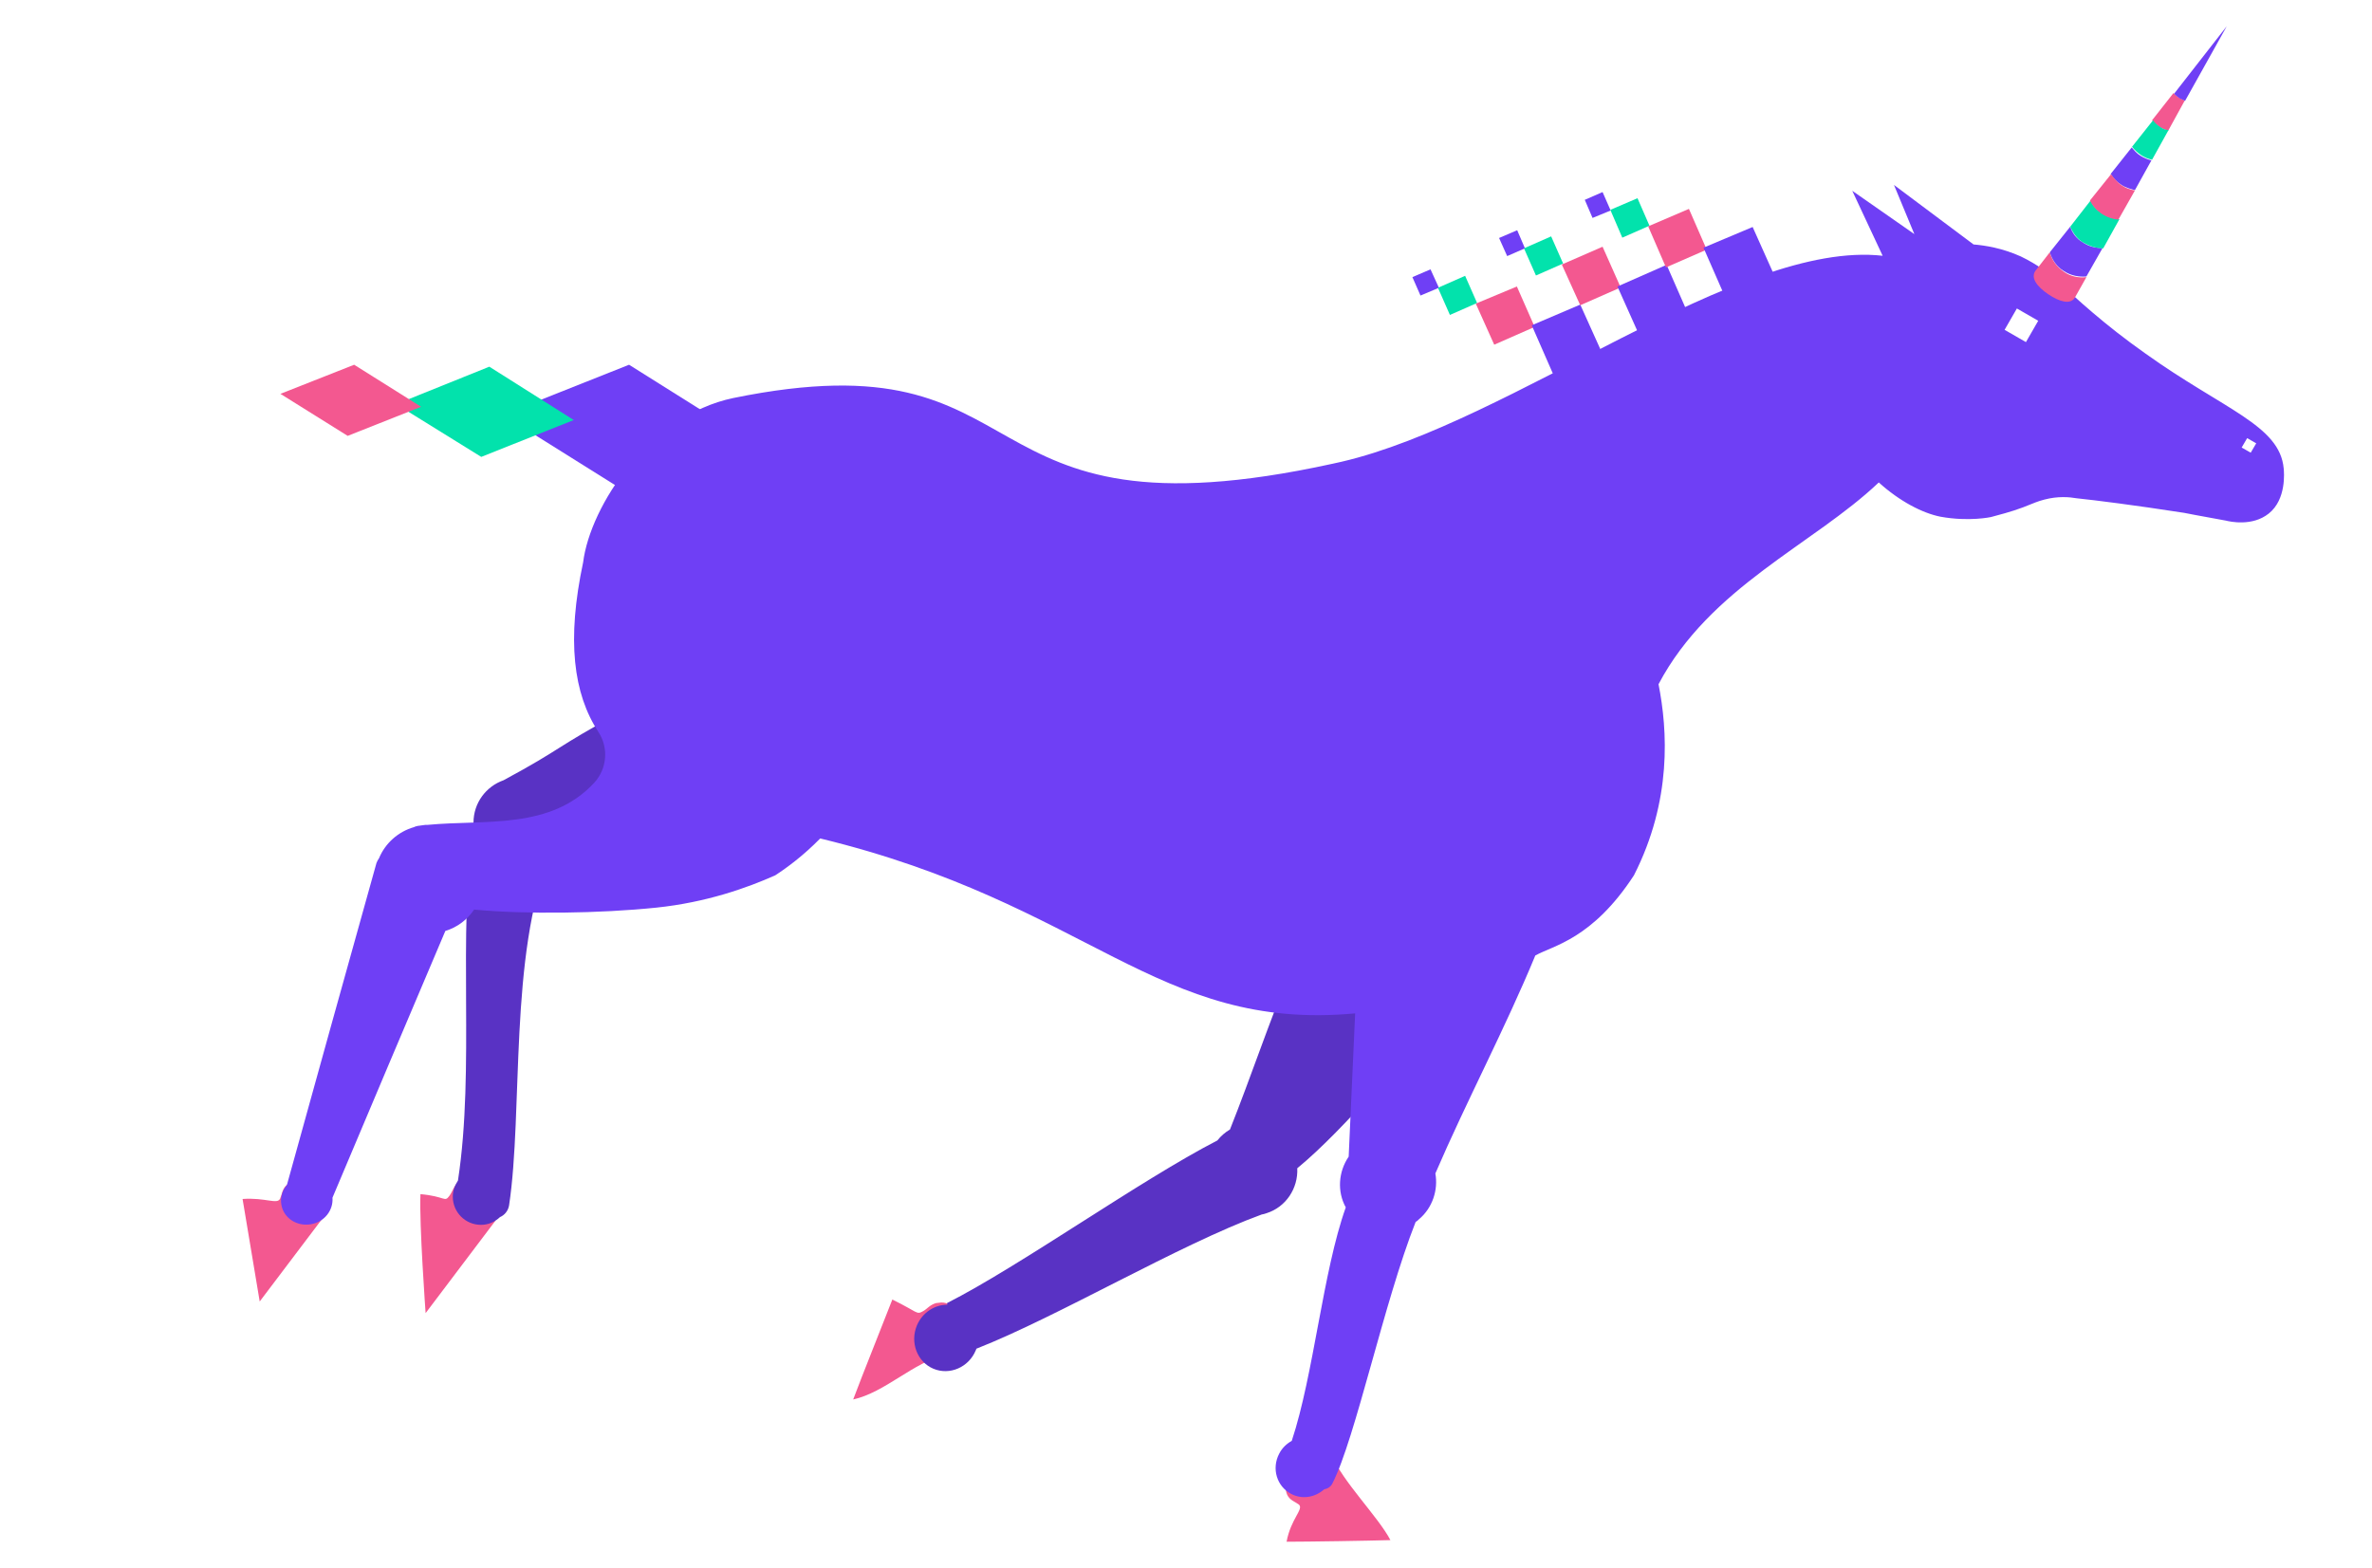 <?xml version="1.0" encoding="utf-8"?>
<!-- Generator: Adobe Illustrator 26.4.1, SVG Export Plug-In . SVG Version: 6.00 Build 0)  -->
<svg version="1.1" id="Layer_2_00000039125743911234898760000013255308463517601194_"
	 xmlns="http://www.w3.org/2000/svg" xmlns:xlink="http://www.w3.org/1999/xlink" x="0px" y="0px" viewBox="0 0 733.4 485"
	 style="enable-background:new 0 0 733.4 485;" xml:space="preserve">
<style type="text/css">
	.st0{fill:#F35890;}
	.st1{fill:#5932C4;}
	.st2{fill:#6F3FF5;}
	.st3{fill:#02E2AC;}
</style>
<g id="_09">
	<path id="Hooves-4" class="st0" d="M99.5,377.1l-19.2,25.4L75,370.8c7.2-0.5,10.7,1.8,11.6-0.1c0.6-1.4,0.6-2.7,1.8-4
		c0.9-0.9,1.8-1.5,2.8-1.8c1.8-0.5,3.8,0.6,4.1,2.4C96,371.1,98.9,373.2,99.5,377.1L99.5,377.1z M295.7,409.8
		c1.4-3.6-1.6-7.6-5.4-6.9c-0.3,0-0.6,0.1-0.9,0.1c-2,0.6-2.7,1.8-4,2.5c-2.1,1.2-1.5,0.3-9.5-3.6c-2.9,7.5-9.3,23.4-12.1,30.9
		c9.9-2.2,18.6-11.5,28.5-13.8C293.4,416.1,294.5,413,295.7,409.8L295.7,409.8z M398.1,457.5c-0.5,1.2-0.9,3.1-0.1,4.8
		s2.4,2.1,3.6,3c1.6,1.4-2.5,4.4-3.8,11.5c6.6,0,25.4-0.3,32.1-0.5c-3.6-7-15.1-18.5-18-26.1C407.1,451.2,402.9,456.8,398.1,457.5
		L398.1,457.5z M149.3,364.5c-2.2-0.5-5.4-0.6-7.5,1c-1.6,1.4-1.8,2.9-2.9,4.4c-1.5,2-1.2,0.1-8.9-0.6c-0.4,9.3,1.6,36.8,1.6,36.8
		l21.6-28.6C153.2,377.6,149.1,370.2,149.3,364.5L149.3,364.5z"/>
	<path id="BodyB-4" class="st1" d="M171.1,263.1c-0.3,0.4-0.7,0.8-1,1.2c-12.8,31-8.3,79.3-12.7,108.5c-0.3,1.7-1.4,3-2.8,3.6
		c-1.6,1.5-3.6,2.4-5.9,2.4c-4.8,0-8.7-3.9-8.7-8.7c0-1.8,0.6-3.5,1.6-5c5.3-34.7-0.2-75.7,4.8-110.6c0,0,0-0.1,0-0.1
		c0-6.1,3.9-11.2,9.3-13.1c18.7-10.1,15.6-9.9,36-20.9c8.1-6.4,18.4-16.4,28.4-30.3c5.1-7.2,9-14.2,12.3-20.9
		c3.6-15.9,15.3-29.6,32-34.8c24.8-7.7,51.1,6.1,58.8,30.9s-6.1,51.1-30.9,58.8c-0.5,0.1-0.8,0.1-1.2,0.3
		c-19.6,12.3-91.6,31.4-96.6,32.2C183.6,258.8,176.2,261.1,171.1,263.1L171.1,263.1z M465,261.2c-2.4-2.7-1.2-29.7-3.9-32.1
		c-27.1-22.9-14,26.1-18.6,28.5c-4,2.1-11.1,3.8-24.1,12.8c-15.2,10.3-25.1,46.2-38.1,78.9c-1.5,0.9-2.8,2-3.9,3.4
		c-23.7,12.2-61.1,38.9-83.6,50.3c0,0.2,0.1,0.4,0.1,0.5c-3.9,0-7.7,2.4-9.4,6.4c-2.2,5.3,0.1,11.3,5.1,13.4s10.9-0.4,13.1-5.7
		c0.1-0.2,0.1-0.3,0.2-0.5c25.2-9.9,62.7-32.2,88.2-41.5c0.5-0.1,1-0.2,1.5-0.4c6-1.9,9.8-7.7,9.5-13.9c15-12.3,34.8-36.7,42.9-45.5
		c6.6,5.9,19.5-9.6,19.5-9.8C464.4,301.8,488.3,288.6,465,261.2L465,261.2z"/>
	<path id="BodyF-4" class="st2" d="M706.1,144.9c-1.2-13.4-18.5-18.2-42.8-35.6c-12.5-8.8-21.6-17.2-27-22.3
		c-2.4-2.2-6.3-5.2-11.5-7.7c-5.8-2.6-11-3.4-14.6-3.7l-24.6-18.4l6.3,15.2L572.7,59l9.4,20.1c-44.6-5-114.7,51.5-167.3,63.7
		c0,0,0,0,0,0c-0.9,0.2-1.8,0.4-2.7,0.6c0,0,0,0,0,0c-117.7,25.8-87.2-40.4-185.4-20.3c-25.9,5.4-44.2,33.3-46.4,50.8
		c-5.1,24-3.1,40.6,4.8,52.6c3.1,4.8,2.6,11.2-1.3,15.5c-13.5,14.7-33.7,11.4-51.6,13.1c-0.5,0-1,0-1.4,0.1c-0.5,0.1-1,0.1-1.4,0.2
		c-0.2,0-0.3,0-0.5,0.1c-0.2,0-0.5,0.1-0.9,0.3c-4.9,1.4-8.9,5-10.8,9.6c-0.3,0.4-0.6,1-0.8,1.5c-9.3,33.2-18.5,66.4-27.7,99.6
		c-1.4,1.6-2.1,3.9-1.7,6.1c0.7,4.1,4.8,6.8,9.2,6c4.1-0.7,6.9-4.3,6.6-8.2c11.6-27.5,23.2-55,34.9-82.5c3.7-1.1,6.8-3.5,8.9-6.6
		c15.7,1.5,38.9,1.2,56.3-0.6c15.4-1.6,28.1-6.1,36.8-10c3.7-2.4,8.7-6.1,13.9-11.4h0c83.3,20.2,103.9,59.8,165.4,54.1l-2,44.3
		c-3.2,4.7-3.6,10.8-0.9,15.7c-7.1,19.9-9.9,51.7-16.7,72.2c-1.6,0.9-3,2.2-3.9,4c-2.4,4.6-0.7,10.1,3.7,12.4
		c3.4,1.8,7.4,1.1,10.2-1.4c1.1-0.2,2.1-0.8,2.6-1.9c7.1-13.9,15.9-56,25.7-80.8c0.4-0.2,0.7-0.5,1-0.8c4.3-3.6,6-9.2,5.1-14.2
		c9.6-22.3,21.7-45.1,30.9-67.4c5.5-3.1,17.6-5,30.5-24.8c11.8-23.2,10.4-44.9,7.6-59.1c15.9-30.1,47.9-43.2,68.1-62.4
		c6.4,5.8,13.5,9.5,19.1,10.6c8.8,1.6,15.6,0.1,15.6,0.1c2.2-0.6,6.2-1.6,9.9-3c3.6-1.4,4.3-1.8,6.6-2.4c4.2-1.1,7.7-0.8,10-0.4
		c5.8,0.6,17.7,2.1,33.2,4.5c0,0,4.5,0.9,12.9,2.4c1.2,0.3,8.2,1.9,13.3-2.2C707,154.4,706.2,146,706.1,144.9L706.1,144.9z
		 M626.4,105.8l-6.6-3.8l3.8-6.6l6.6,3.8L626.4,105.8z M695.9,140l-2.8-1.6l1.7-2.9l2.8,1.6L695.9,140z"/>
	<g id="Horn-4">
		<path id="ej82dvxeu3j148" class="st0" d="M633.8,78l-4.5,5.8l0,0c-1.5,2.2,0.6,4.9,4,7.2s6.8,3.3,8.2,1.1l0,0l3.6-6.4
			c-2.4,0.3-5-0.2-7-1.7C635.9,82.5,634.4,80.4,633.8,78z"/>
		<path id="ej82dvxeu3j149" class="st2" d="M640.1,70.1l-6.3,7.9c0.6,2.2,2.1,4.5,4.3,5.8c2.2,1.5,4.8,1.9,7,1.7l5-8.8
			c-2.1,0-4.2-0.4-6.2-1.8C642,73.8,640.7,72,640.1,70.1L640.1,70.1z"/>
		<path id="ej82dvxeu3j150" class="st0" d="M670.4,40.4l5.1-9.3c-0.6-0.3-1.2-0.6-1.8-0.9c-0.6-0.5-1-0.8-1.7-1.4l-6.6,8.4
			c0.6,0.8,1.3,1.3,2.1,2C668.6,39.8,669.5,40.2,670.4,40.4L670.4,40.4z"/>
		<path id="ej82dvxeu3j151" class="st2" d="M675.6,31.2l12.9-23.1L672.2,29c0.5,0.5,1,0.9,1.7,1.4C674.4,30.6,675,30.9,675.6,31.2
			L675.6,31.2z"/>
		<path id="ej82dvxeu3j152" class="st3" d="M667.8,39.2c-0.9-0.6-1.5-1.2-2.1-2l-6.5,8.2c0.8,1,1.7,1.8,2.7,2.5s2.2,1.2,3.5,1.5
			l5.1-9.2C669.5,40.2,668.6,39.8,667.8,39.2z"/>
		<path id="ej82dvxeu3j153" class="st2" d="M659.1,45.6l-6.5,8.2c0.8,1.3,1.8,2.4,3.2,3.3c1.3,0.9,2.8,1.3,4.3,1.7l5.1-9.2
			c-1.2-0.3-2.4-0.8-3.5-1.5S659.9,46.5,659.1,45.6L659.1,45.6z"/>
		<path id="ej82dvxeu3j154" class="st3" d="M646.4,62l-6.3,8.1c0.8,1.9,2.1,3.8,4,4.9s4,1.8,6.2,1.8l5-9c-1.8-0.2-3.6-0.6-5.2-1.8
			C648.3,65,647.1,63.6,646.4,62L646.4,62z"/>
		<path id="ej82dvxeu3j155" class="st0" d="M652.7,53.9l-6.5,8.1c0.8,1.7,2,3,3.6,4.1c1.7,1.1,3.5,1.7,5.2,1.8l5.1-9
			c-1.5-0.2-3-0.8-4.3-1.7C654.6,56.3,653.6,55.1,652.7,53.9L652.7,53.9z"/>
	</g>
	<g id="Tail-4">
		<polygon id="ej82dvxeu3j473-4" class="st2" points="191.1,150.6 155.5,128.3 194.5,112.8 230,135.1 		"/>
		<polygon id="ej82dvxeu3j474-4" class="st3" points="148.8,141.3 122.5,125 151.3,113.4 177.4,129.9 		"/>
		<polygon id="ej82dvxeu3j475-4" class="st0" points="107.5,134.8 86.7,121.8 109.5,112.8 130.2,125.8 		"/>
	</g>
	<g id="Mane-4">
		<polygon id="ej82dvxeu3j477-4" class="st2" points="436.7,85.7 442.3,83.3 444.9,89 439.2,91.4 		"/>
		<polygon id="ej82dvxeu3j478-4" class="st3" points="444.6,89 453,85.3 456.7,93.7 448.3,97.4 		"/>
		<polygon id="ej82dvxeu3j479-4" class="st0" points="456.3,93.9 469,88.6 474.5,101.1 462,106.6 		"/>
		<polygon id="ej82dvxeu3j480-4" class="st2" points="473.6,100.6 488.6,94.2 495.4,109.3 480.3,115.9 		"/>
		<polygon id="ej82dvxeu3j481-4" class="st2" points="463.5,73.6 469.1,71.2 471.5,76.8 466,79.2 		"/>
		<polygon id="ej82dvxeu3j482-4" class="st3" points="471.2,76.8 479.6,73.1 483.3,81.5 474.9,85.2 		"/>
		<polygon id="ej82dvxeu3j483-4" class="st0" points="482.9,81.8 495.5,76.3 501.1,88.9 488.6,94.4 		"/>
		<polygon id="ej82dvxeu3j484-4" class="st2" points="500.1,88.6 515.3,81.9 522,97.2 506.9,103.8 		"/>
		<polygon id="ej82dvxeu3j485-4" class="st2" points="490,61.8 495.5,59.4 498,65.1 492.4,67.4 		"/>
		<polygon id="ej82dvxeu3j486-4" class="st3" points="497.9,64.9 506.3,61.3 510,69.8 501.6,73.5 		"/>
		<polygon id="ej82dvxeu3j487-4" class="st0" points="509.6,70 522.2,64.6 527.7,77.2 515.1,82.7 		"/>
		<polygon id="ej82dvxeu3j488-4" class="st2" points="526.7,76.6 541.9,70.2 548.7,85.4 533.4,91.9 		"/>
	</g>
</g>
</svg>
